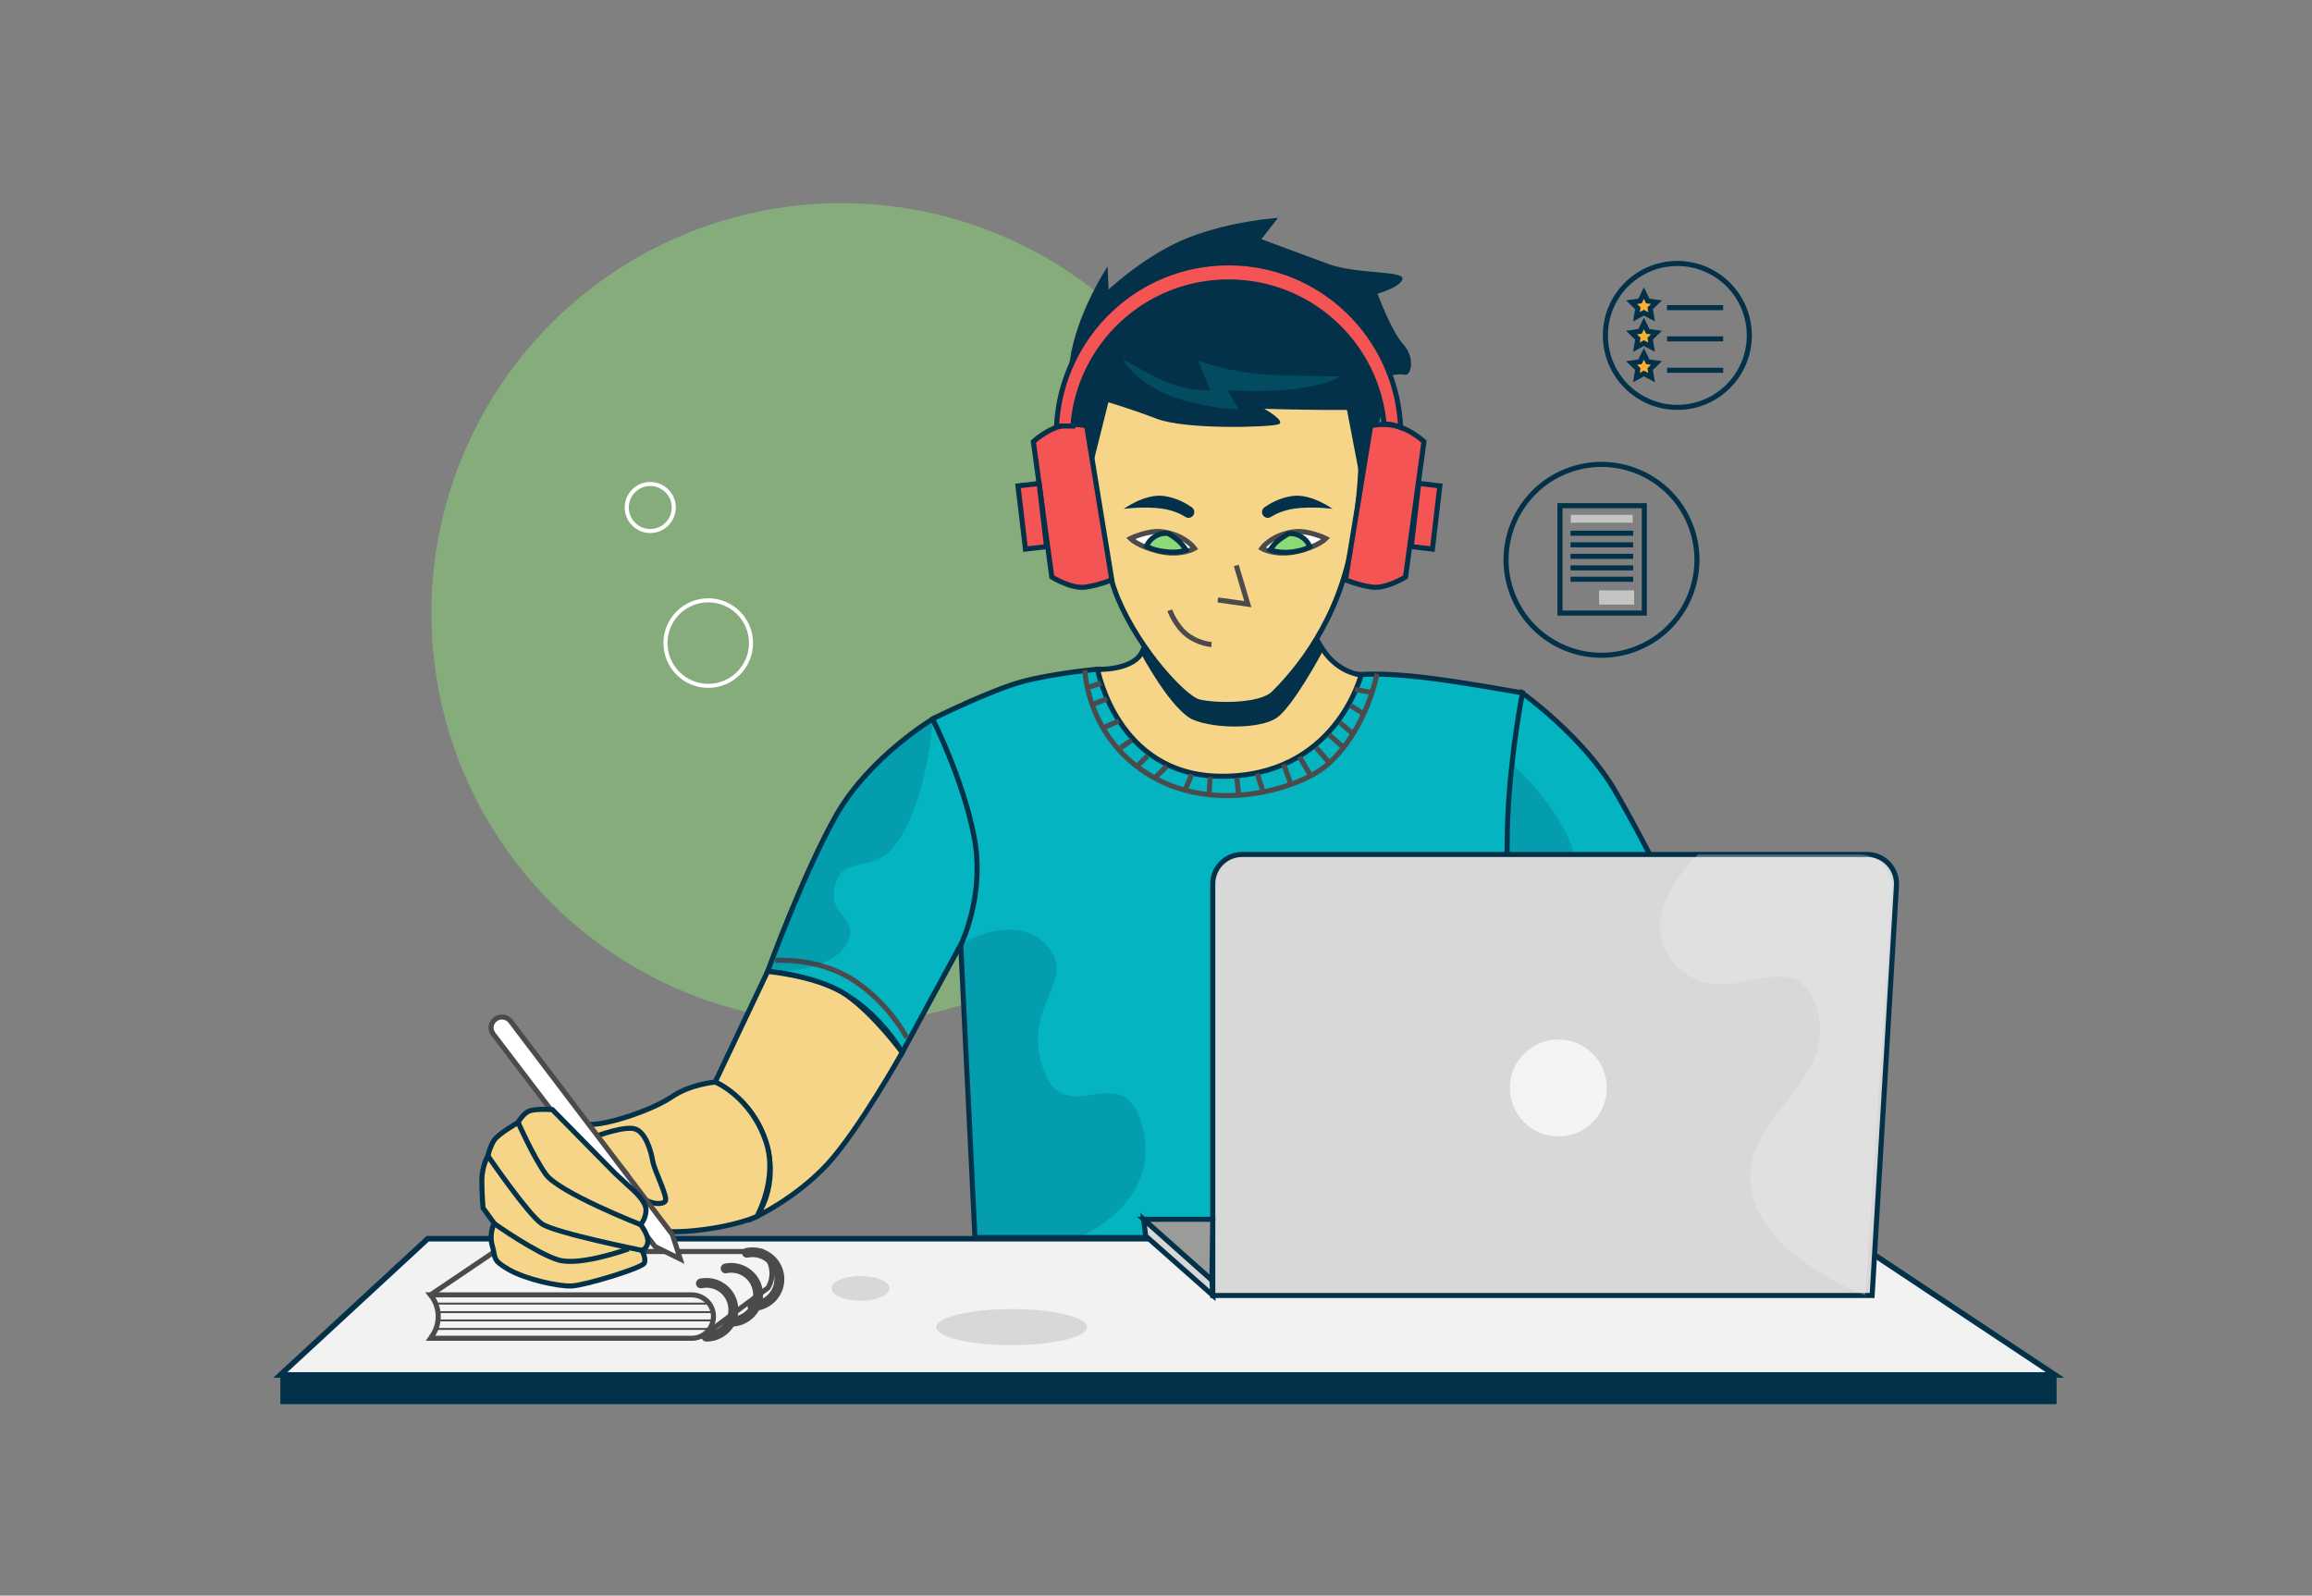 <?xml version="1.0" encoding="utf-8"?>
<!-- Generator: Adobe Illustrator 24.0.2, SVG Export Plug-In . SVG Version: 6.00 Build 0)  -->
<svg version="1.1" id="b759170a-51c3-4e2f-999d-77dec9fd6d11"
	 xmlns="http://www.w3.org/2000/svg" xmlns:xlink="http://www.w3.org/1999/xlink" x="0px" y="0px" viewBox="0 0 1140.6 787.3"
	 style="enable-background:new 0 0 1140.6 787.3;" xml:space="preserve">
<rect x="0" y="0" width="1140.6" height="787.3" fill="#808080" stroke="none"/>
<style type="text/css">
	.st0{fill:#F2F2F2;stroke:#023149;stroke-width:2.728;stroke-miterlimit:10;}
	.st1{fill:#023149;}
	.st2{fill:#D8D8D8;}
	.st3{opacity:0.5;fill:#8CD978;}
	.st4{fill:#F4F4F4;stroke:#4D4A4B;stroke-width:2.5;stroke-miterlimit:10;}
	.st5{fill:none;stroke:#4D4A4B;stroke-width:0.957;stroke-miterlimit:10;}
	.st6{fill:#04B4C0;stroke:#023149;stroke-width:2.5;stroke-miterlimit:10;}
	.st7{fill:#F6D588;stroke:#023149;stroke-width:2.5;stroke-miterlimit:10;}
	.st8{fill:none;stroke:#4D4A4B;stroke-width:2.5;stroke-miterlimit:10;}
	.st9{fill:#FFFFFF;stroke:#4D4A4B;stroke-width:2.5;stroke-miterlimit:10;}
	.st10{fill:none;stroke:#023149;stroke-width:2.5;stroke-miterlimit:10;}
	.st11{fill:#F45454;stroke:#023149;stroke-width:2.5;stroke-miterlimit:10;}
	.st12{fill:#8CD978;stroke:#023149;stroke-width:2.5;stroke-miterlimit:10;}
	.st13{opacity:0.2;fill:#04B4C0;}
	.st14{opacity:0.2;fill:#014167;}
	.st15{fill:#D8D8D8;stroke:#023149;stroke-width:2.5;stroke-miterlimit:10;}
	.st16{fill:#9B9B9A;stroke:#023149;stroke-width:2.5;stroke-miterlimit:10;}
	.st17{opacity:0.29;fill:#F4F4F4;}
	.st18{fill:#F4F4F4;}
	.st19{fill:#C4C4C4;}
	.st20{fill:#F7B033;stroke:#023149;stroke-width:2.5;stroke-miterlimit:10;}
	.st21{fill:none;stroke:#FFFFFF;stroke-width:2;stroke-miterlimit:10;}
</style>
<title>maker launch</title>
<g>
	<g>
		<polygon class="st0" points="1013.8,678.4 138.3,678.4 211,611.2 912.7,611.2 		"/>
		<rect x="138.3" y="678.3" class="st1" width="876.3" height="14.5"/>
		<ellipse class="st2" cx="499.1" cy="654.8" rx="37.2" ry="8.9"/>
		<ellipse class="st2" cx="424.5" cy="635.7" rx="14.3" ry="6.1"/>
	</g>
	<circle class="st3" cx="415.1" cy="302.5" r="202.3"/>
	<g>
		<path class="st4" d="M212.4,638.9l31.7-21.4h131.8l1.1,1.2c4.3,4.5,5.1,11.4,1.9,16.7l0,0l-31.8,23.6"/>
		<g>
			<path class="st4" d="M371.2,645.6c-0.7,0-1.2-0.5-1.2-1.2c0-0.7,0.5-1.2,1.2-1.2c6.7,0,12.1-5.4,12.1-12.1
				c0-6.7-5.4-12.1-12.1-12.1c-0.8,0-1.7,0.1-2.5,0.3c-0.6,0.1-1.3-0.3-1.4-0.9c-0.1-0.7,0.3-1.3,0.9-1.4c1-0.2,2-0.3,3-0.3
				c8,0,14.5,6.5,14.5,14.5C385.7,639.1,379.2,645.6,371.2,645.6z"/>
		</g>
		<path class="st4" d="M341.3,660.3H212.4l0.6-0.9c4.5-6.2,4.2-14.6-0.6-20.5l0,0h128.9c5.9,0,10.7,4.8,10.7,10.7l0,0
			C351.9,655.5,347.2,660.3,341.3,660.3z"/>
		<g>
			<path class="st4" d="M360.7,653.3c-0.7,0-1.2-0.5-1.2-1.2s0.5-1.2,1.2-1.2c6.7,0,12.1-5.4,12.1-12.1c0-6.7-5.4-12.1-12.1-12.1
				c-0.8,0-1.7,0.1-2.5,0.3c-0.6,0.1-1.3-0.3-1.4-0.9c-0.1-0.7,0.3-1.3,0.9-1.4c1-0.2,2-0.3,3-0.3c8,0,14.5,6.5,14.5,14.5
				C375.2,646.8,368.7,653.3,360.7,653.3z"/>
		</g>
		<g>
			<path class="st4" d="M348.5,660.7c-0.7,0-1.2-0.5-1.2-1.2c0-0.7,0.5-1.2,1.2-1.2c6.7,0,12.1-5.4,12.1-12.1
				c0-6.7-5.4-12.1-12.1-12.1c-0.8,0-1.7,0.1-2.5,0.3c-0.6,0.1-1.3-0.3-1.4-0.9c-0.1-0.7,0.3-1.3,0.9-1.4c1-0.2,2-0.3,3-0.3
				c8,0,14.5,6.5,14.5,14.5S356.4,660.7,348.5,660.7z"/>
		</g>
		<line class="st5" x1="215.3" y1="643.2" x2="349.2" y2="643.2"/>
		<line class="st5" x1="215.3" y1="647.4" x2="351.3" y2="647.4"/>
		<line class="st5" x1="215.3" y1="651.5" x2="351.7" y2="651.5"/>
		<line class="st5" x1="215.3" y1="655.7" x2="349.2" y2="655.7"/>
	</g>
	<g>
		<g>
			<path class="st6" d="M541.5,330.2c0,0-20.5,1.8-36.4,5.9c-15.9,4.1-45,18.6-45,18.6l13.2,97.7l7.7,158.2h246.4l21.4-149.6
				l2.3-119.1c0,0-30-5.5-49.1-7.7c-19.1-2.3-30.5-1.4-30.5-1.4L541.5,330.2z"/>
			<path class="st7" d="M644.7,303.9c0,0,4.5,14.1,11.8,21.4c7.3,7.3,15,7.7,15,7.7s-12.7,50.9-70,50c-50.5-0.8-60-52.7-60-52.7
				s16.4,0.5,21.4-7.7c5-8.2,3.2-17.7,3.2-17.7L644.7,303.9z"/>
			<path class="st8" d="M535.2,330.7c0,0,0.9,34.1,33.6,52.7c32.7,18.6,73.9,4.9,86.4-6.4c19.5-17.7,24.1-44.6,24.1-44.6"/>
			<path class="st1" d="M562.9,322.5c0,0,15,28.2,25.9,32.7c10.9,4.5,32.7,4.5,40.9-0.9c8.2-5.5,22.7-32.7,22.7-32.7l-7.7-17.7
				l-78.6,0.9c0,0,0.9,5.9,0,10.5C565.2,319.8,562.9,322.5,562.9,322.5z"/>
			<line class="st8" x1="536.5" y1="339.3" x2="543.3" y2="337"/>
			<line class="st8" x1="539.2" y1="347.5" x2="546.1" y2="344.8"/>
			<line class="st8" x1="543.8" y1="359.3" x2="552" y2="355.7"/>
			<line class="st8" x1="552.9" y1="368.9" x2="558.3" y2="365.2"/>
			<line class="st8" x1="560.6" y1="378.4" x2="566.1" y2="373"/>
			<line class="st8" x1="570.2" y1="383.4" x2="575.6" y2="378"/>
			<line class="st8" x1="584.7" y1="389.8" x2="587.9" y2="382"/>
			<line class="st8" x1="596.5" y1="392" x2="597" y2="383.4"/>
			<line class="st8" x1="611.1" y1="392.5" x2="610.2" y2="383.9"/>
			<line class="st8" x1="623.3" y1="391.1" x2="620.2" y2="381.6"/>
			<line class="st8" x1="637" y1="387.5" x2="633.3" y2="377"/>
			<line class="st8" x1="646.5" y1="382.5" x2="641.1" y2="373.4"/>
			<line class="st8" x1="655.6" y1="376.1" x2="649.3" y2="368.9"/>
			<line class="st8" x1="662.4" y1="368.4" x2="655.6" y2="362.5"/>
			<line class="st8" x1="667.4" y1="362" x2="661.1" y2="356.6"/>
			<line class="st8" x1="672.4" y1="352" x2="666.1" y2="348"/>
			<line class="st8" x1="676.5" y1="341.6" x2="668.4" y2="340.2"/>
		</g>
		<path class="st6" d="M751.1,342c0,0,30.5,21.8,45.9,48.6c15.5,26.8,29.1,55.5,29.1,55.5s-28.2,18.6-46.4,25
			c-18.2,6.4-33.6,7.3-33.6,7.3s-3.6-40.9-2.3-74.1C745.2,371.1,751.1,342,751.1,342z"/>
		<g>
			<path class="st6" d="M460.1,354.8c0,0,15,29.5,20.5,58.2c5.5,28.6-6.4,52.7-6.4,52.7l-29.1,53.6c0,0-10-17.7-27.3-28.2
				c-17.3-10.5-39.1-11.8-39.1-11.8s18.2-50,34.5-78.2C429.7,373,460.1,354.8,460.1,354.8z"/>
			<path class="st7" d="M445.1,519.3c0,0-21.4,38.2-36.8,55c-15.5,16.8-35,25.9-35,25.9s11.4-15,4.5-36.8c-6.8-21.8-25-29.5-25-29.5
				l25.9-54.6c0,0,25.5,2.3,39.1,11.8C431.5,500.7,445.1,519.3,445.1,519.3z"/>
			<path class="st7" d="M294.7,604.2c0,0,27.3,5.2,47.9,3c20.6-2.1,30.8-7,30.8-7s10.6-18.7,4.5-36.8c-7.4-22.3-25-29.5-25-29.5
				s-12.1,0.9-21.5,7.3c-9.4,6.4-31.5,13.9-40.6,13.6c-9.1-0.3-14.5-2.4-14.5-2.4s-3.6,23,2.7,33.9
				C285.3,597.2,294.7,604.2,294.7,604.2z"/>
			<path class="st7" d="M294.1,560.6c0,0,13.9-5.2,19.1-3.6c5.2,1.5,7.9,10.6,8.8,15.8c0.9,5.2,7.9,18.2,6.1,20
				c-1.8,1.8-6.4,1.2-10.6-1.2s-8.2-12.1-8.2-12.1L294.1,560.6z"/>
			<path class="st9" d="M243.4,510.3l79.8,104.8l12.4,6.1l-3.9-12.1l-79.8-105.2c-1.7-2.2-4.8-2.8-7.1-1.3v0
				C242.1,504.3,241.4,507.8,243.4,510.3z"/>
			<path class="st8" d="M382.4,473.9c0,0,21.4-1.8,39.1,10s25.9,28.2,25.9,28.2"/>
			<path class="st7" d="M272.5,547.5c0,0-7.9-0.6-11.2,0.6c-3.3,1.2-5.8,5.8-5.8,5.8s-9.7,5.5-11.8,8.8c-2.1,3.3-3,7.6-3,7.6
				s-3,5.2-3,12.1s0.6,13.6,0.6,13.6l5.5,7.6c0,0-2.7,5.2-0.9,11.2c1.8,6.1-0.3,6.7,7.9,11.5c8.2,4.8,24.5,8.5,31.2,8.2
				c6.7-0.3,34.5-8.8,35.8-11.2c1.2-2.4-1.2-6.4-1.2-6.4s2.7-0.6,3-4.2c0.3-3.6-3.6-8.5-3.6-8.5s2.7-2.7,2.7-7.3
				c0-4.5-7.3-10.6-7.3-10.6l-7.9-7.3L272.5,547.5z"/>
			<path class="st10" d="M315.9,604.2c0,0-40.3-15.8-46.7-24.9c-6.4-9.1-13.6-25.5-13.6-25.5"/>
			<path class="st10" d="M316.5,616.9c0,0-42.3-8.5-49.1-13c-6.8-4.5-26.7-33.6-26.7-33.6"/>
			<path class="st10" d="M310.1,616.2c0,0-23.6,8.6-34.5,5.5c-10.9-3.2-31.8-18-31.8-18"/>
		</g>
		<g>
			<path class="st7" d="M535.6,204.8c0,0,5,64.6,15.9,90.5c10.9,25.9,32.7,48.9,39.6,50.9c6.8,2,30.5,2.7,37.3-4.1
				c6.8-6.8,29.5-30.2,37.7-69.1c8.2-38.9,5.2-77.1,5.2-77.1L627,155l-51.1,3.4l-17,15L535.6,204.8z"/>
			<path class="st1" d="M538.3,232.5c0,0-13.6-31.4-10.5-54.6c3.2-23.2,18.6-46.4,18.6-46.4l0.5,11.4c0,0,18.6-17.7,40-25.9
				c21.4-8.2,43.6-9.5,43.6-9.5l-8.2,10.5c0,0,19.5,7.3,33.2,12.3c13.6,5,37.3,3.2,36.4,7.3c-0.9,4.1-12.3,7.3-12.3,7.3
				s6.8,18.6,12.7,25c5.9,6.4,4.1,15.9,0.5,15c-3.6-0.9-14.1,1.8-14.1,1.8s15,11.4,9.1,14.1c-5.9,2.7-64.1,0.9-64.1,0.9
				s11.4,6.4,6.8,7.7c-4.5,1.4-45,2.7-59.6-2.7c-14.5-5.5-24.1-8.2-24.1-8.2L538.3,232.5z"/>
			<polygon class="st1" points="664.3,201.1 671.5,238.8 683.4,197.9 			"/>
			<path class="st11" d="M536.1,210.2c0,0-5.5-1.8-12.7,0c-7.3,1.8-13.6,7.7-13.6,7.7l9.1,66.8c0,0,9.5,5.9,16.4,5
				c6.8-0.9,13.2-3.6,13.2-3.6L536.1,210.2z"/>
			
				<rect x="504" y="239.3" transform="matrix(0.993 -0.117 0.117 0.993 -26.25 61.095)" class="st11" width="10.5" height="31.4"/>
			<path class="st11" d="M676.2,210.2c0,0,5.5-1.8,12.7,0c7.3,1.8,13.6,7.7,13.6,7.7l-9.1,66.8c0,0-9.5,5.9-16.4,5
				c-6.8-0.9-13.2-3.6-13.2-3.6L676.2,210.2z"/>
			
				<rect x="697.8" y="239.3" transform="matrix(-0.993 -0.117 0.117 -0.993 1371.585 590.183)" class="st11" width="10.5" height="31.4"/>
			<path class="st11" d="M523.3,210.2c2.1,0,4.1,0,6,0c3-39.8,36.2-71.1,76.8-71.1c40.2,0,73.2,30.8,76.7,70.1c2,0,4.2,0.2,6.2,1
				c0.7,0.3,1.4,0.6,2,0.8c-1.9-45.2-39.2-81.3-84.9-81.3c-45.5,0-82.7,35.8-84.9,80.7C521.9,210.3,522.6,210.2,523.3,210.2z"/>
			<polyline class="st8" points="609.9,279 615.6,298.1 600.8,296 			"/>
			<path class="st8" d="M577.1,301.1c0,0,2.7,7.6,8.5,12.1c5.8,4.5,12.1,4.8,12.1,4.8"/>
			<path class="st1" d="M554.4,251.1c0,0,10.3-7.6,19.7-6.4c6.6,0.9,11.6,4,14,5.7c0.9,0.7,1.3,1.9,1,3l0,0
				c-0.5,1.8-2.6,2.7-4.2,1.7c-2.3-1.5-6-3.2-10.8-4C565,249.6,554.4,251.1,554.4,251.1z"/>
			<path class="st9" d="M557.7,265.7c0,0,8.7-4.3,15.8-3.3c11.2,1.5,15.8,8.2,15.8,8.2s-6.7,3.9-17.3,1.5
				C561.4,269.6,557.7,265.7,557.7,265.7z"/>
			<path class="st12" d="M565.6,269.5c0,0,1.1-3.1,4.5-5c3.1-1.8,6.2-1.3,6.2-1.3s2.4,1.4,4.7,3.3c2.3,1.9,4.2,4.9,4.2,4.9
				s-3.9,1.6-10.2,0.8C568.6,271.5,565.6,269.5,565.6,269.5z"/>
			<path class="st1" d="M657.4,251.1c0,0-10.3-7.6-19.7-6.4c-6.6,0.9-11.6,4-14,5.7c-0.9,0.7-1.3,1.9-1,3l0,0
				c0.5,1.8,2.6,2.7,4.2,1.7c2.3-1.5,6-3.2,10.8-4C646.8,249.6,657.4,251.1,657.4,251.1z"/>
			<path class="st9" d="M654.1,265.7c0,0-8.7-4.3-15.8-3.3c-11.2,1.5-15.8,8.2-15.8,8.2s6.7,3.9,17.3,1.5S654.1,265.7,654.1,265.7z"
				/>
			<path class="st12" d="M646.2,269.8c0,0-1-3.1-4.4-5.1c-3.1-1.8-6.1-1.4-6.1-1.4s-2.4,1.4-4.8,3.2c-2.4,1.8-4.3,4.8-4.3,4.8
				s3.9,1.7,10.2,1.1C643.1,271.7,646.2,269.8,646.2,269.8z"/>
			<path class="st13" d="M585.2,197.9c14.9,4,25.9,4.1,25.9,4.1l-5.5-9.5c0,0,19.5,1.4,35.5-0.9c15.9-2.3,20-5.9,20-5.9
				s-19.1,0-36.4-0.9c-17.3-0.9-33.6-6.8-33.6-6.8l5.9,14.5c0,0-10.5,0.5-20.5-3.6c-10-4.1-22.7-11.8-22.7-11.8
				S561.5,191.6,585.2,197.9z"/>
		</g>
		<path class="st14" d="M481.1,610.7l51.8-0.5c0,0,40-16.4,30.9-53.6c-9.1-37.3-38.2,2.7-49.1-29.1c-10.9-31.8,17.3-43.6,1.8-60.9
			c-15.5-17.3-42.3-0.9-42.3-0.9L481.1,610.7z"/>
		<path class="st14" d="M378.8,479.3c0,0,19.8-58.4,38.2-83.6c18.4-25.2,43.2-40.9,43.2-40.9s-1.6,32-14.5,55.9
			c-13,23.9-28,8.9-33.4,25.2c-5.5,16.4,13.6,16.4,4.8,30.7C408.1,480.9,378.8,479.3,378.8,479.3z"/>
		<path class="st14" d="M746.1,478.4c0,0-3.2-30.9-2.5-58.9c0.7-28,2-43,2-43s21.8,19.1,30,41.6c8.2,22.5-15,18.4-8.9,29.3
			c6.1,10.9,25.9,18.4,25.9,18.4s-8.2,5.5-23.9,8.9C753.1,478.2,746.1,478.4,746.1,478.4z"/>
	</g>
	<g>
		<path class="st15" d="M921.2,421.6H612.8c-8,0-14.5,6.5-14.5,14.5v203.1h325.3l12-202.2C936.1,428.6,929.5,421.6,921.2,421.6z"/>
		<polygon class="st15" points="598.3,639.1 565.2,609.8 564.2,601.6 597.9,631.6 		"/>
		<polygon class="st16" points="597.9,631.6 564.2,601.6 598.3,601.6 		"/>
		<path class="st17" d="M837.7,421.6h79.5c9.4,0,16.8,7.9,16.2,17.3l-13.2,200.2c0,0-53.2-19.8-56.6-54.6
			c-3.4-34.8,43.6-50.5,32.7-86.6c-10.9-36.1-43,3.4-68.2-20.5C802.9,453.6,837.7,421.6,837.7,421.6z"/>
		<circle class="st18" cx="768.8" cy="536.8" r="23.9"/>
	</g>
	
		<ellipse transform="matrix(0.929 -0.369 0.369 0.929 -46.037 311.473)" class="st10" cx="790.4" cy="276" rx="47.1" ry="47.1"/>
	<circle class="st10" cx="827.5" cy="165.5" r="35.5"/>
	<g>
		<rect x="769.6" y="249.5" class="st10" width="41.6" height="53"/>
		<line class="st10" x1="774.8" y1="263.1" x2="805.7" y2="263.1"/>
		<line class="st10" x1="774.8" y1="268.8" x2="805.7" y2="268.8"/>
		<line class="st10" x1="774.8" y1="274.5" x2="805.7" y2="274.5"/>
		<line class="st10" x1="774.8" y1="280.2" x2="805.7" y2="280.2"/>
		<line class="st10" x1="774.8" y1="285.8" x2="805.7" y2="285.8"/>
		<rect x="788.9" y="291.3" class="st19" width="17.3" height="7"/>
		<rect x="774.9" y="254" class="st19" width="30.6" height="3.9"/>
	</g>
	<g>
		<polygon class="st20" points="811,144.6 812.9,148.5 817.2,149.1 814.1,152.1 814.8,156.3 811,154.3 807.3,156.3 808,152.1 
			804.9,149.1 809.1,148.5 		"/>
		<polygon class="st20" points="811,159.6 812.9,163.5 817.2,164.1 814.1,167.1 814.8,171.3 811,169.3 807.3,171.3 808,167.1 
			804.9,164.1 809.1,163.5 		"/>
		<polygon class="st20" points="811,174.6 812.9,178.5 817.2,179.1 814.1,182.1 814.8,186.3 811,184.3 807.3,186.3 808,182.1 
			804.9,179.1 809.1,178.5 		"/>
		<line class="st10" x1="822.4" y1="151.8" x2="850.1" y2="151.8"/>
		<line class="st10" x1="822.4" y1="167.2" x2="850.1" y2="167.2"/>
		<line class="st10" x1="822.4" y1="182.7" x2="850.1" y2="182.7"/>
	</g>
	<circle class="st21" cx="349.4" cy="317.3" r="21.1"/>
	<circle class="st21" cx="320.8" cy="250.4" r="11.6"/>
</g>
</svg>
